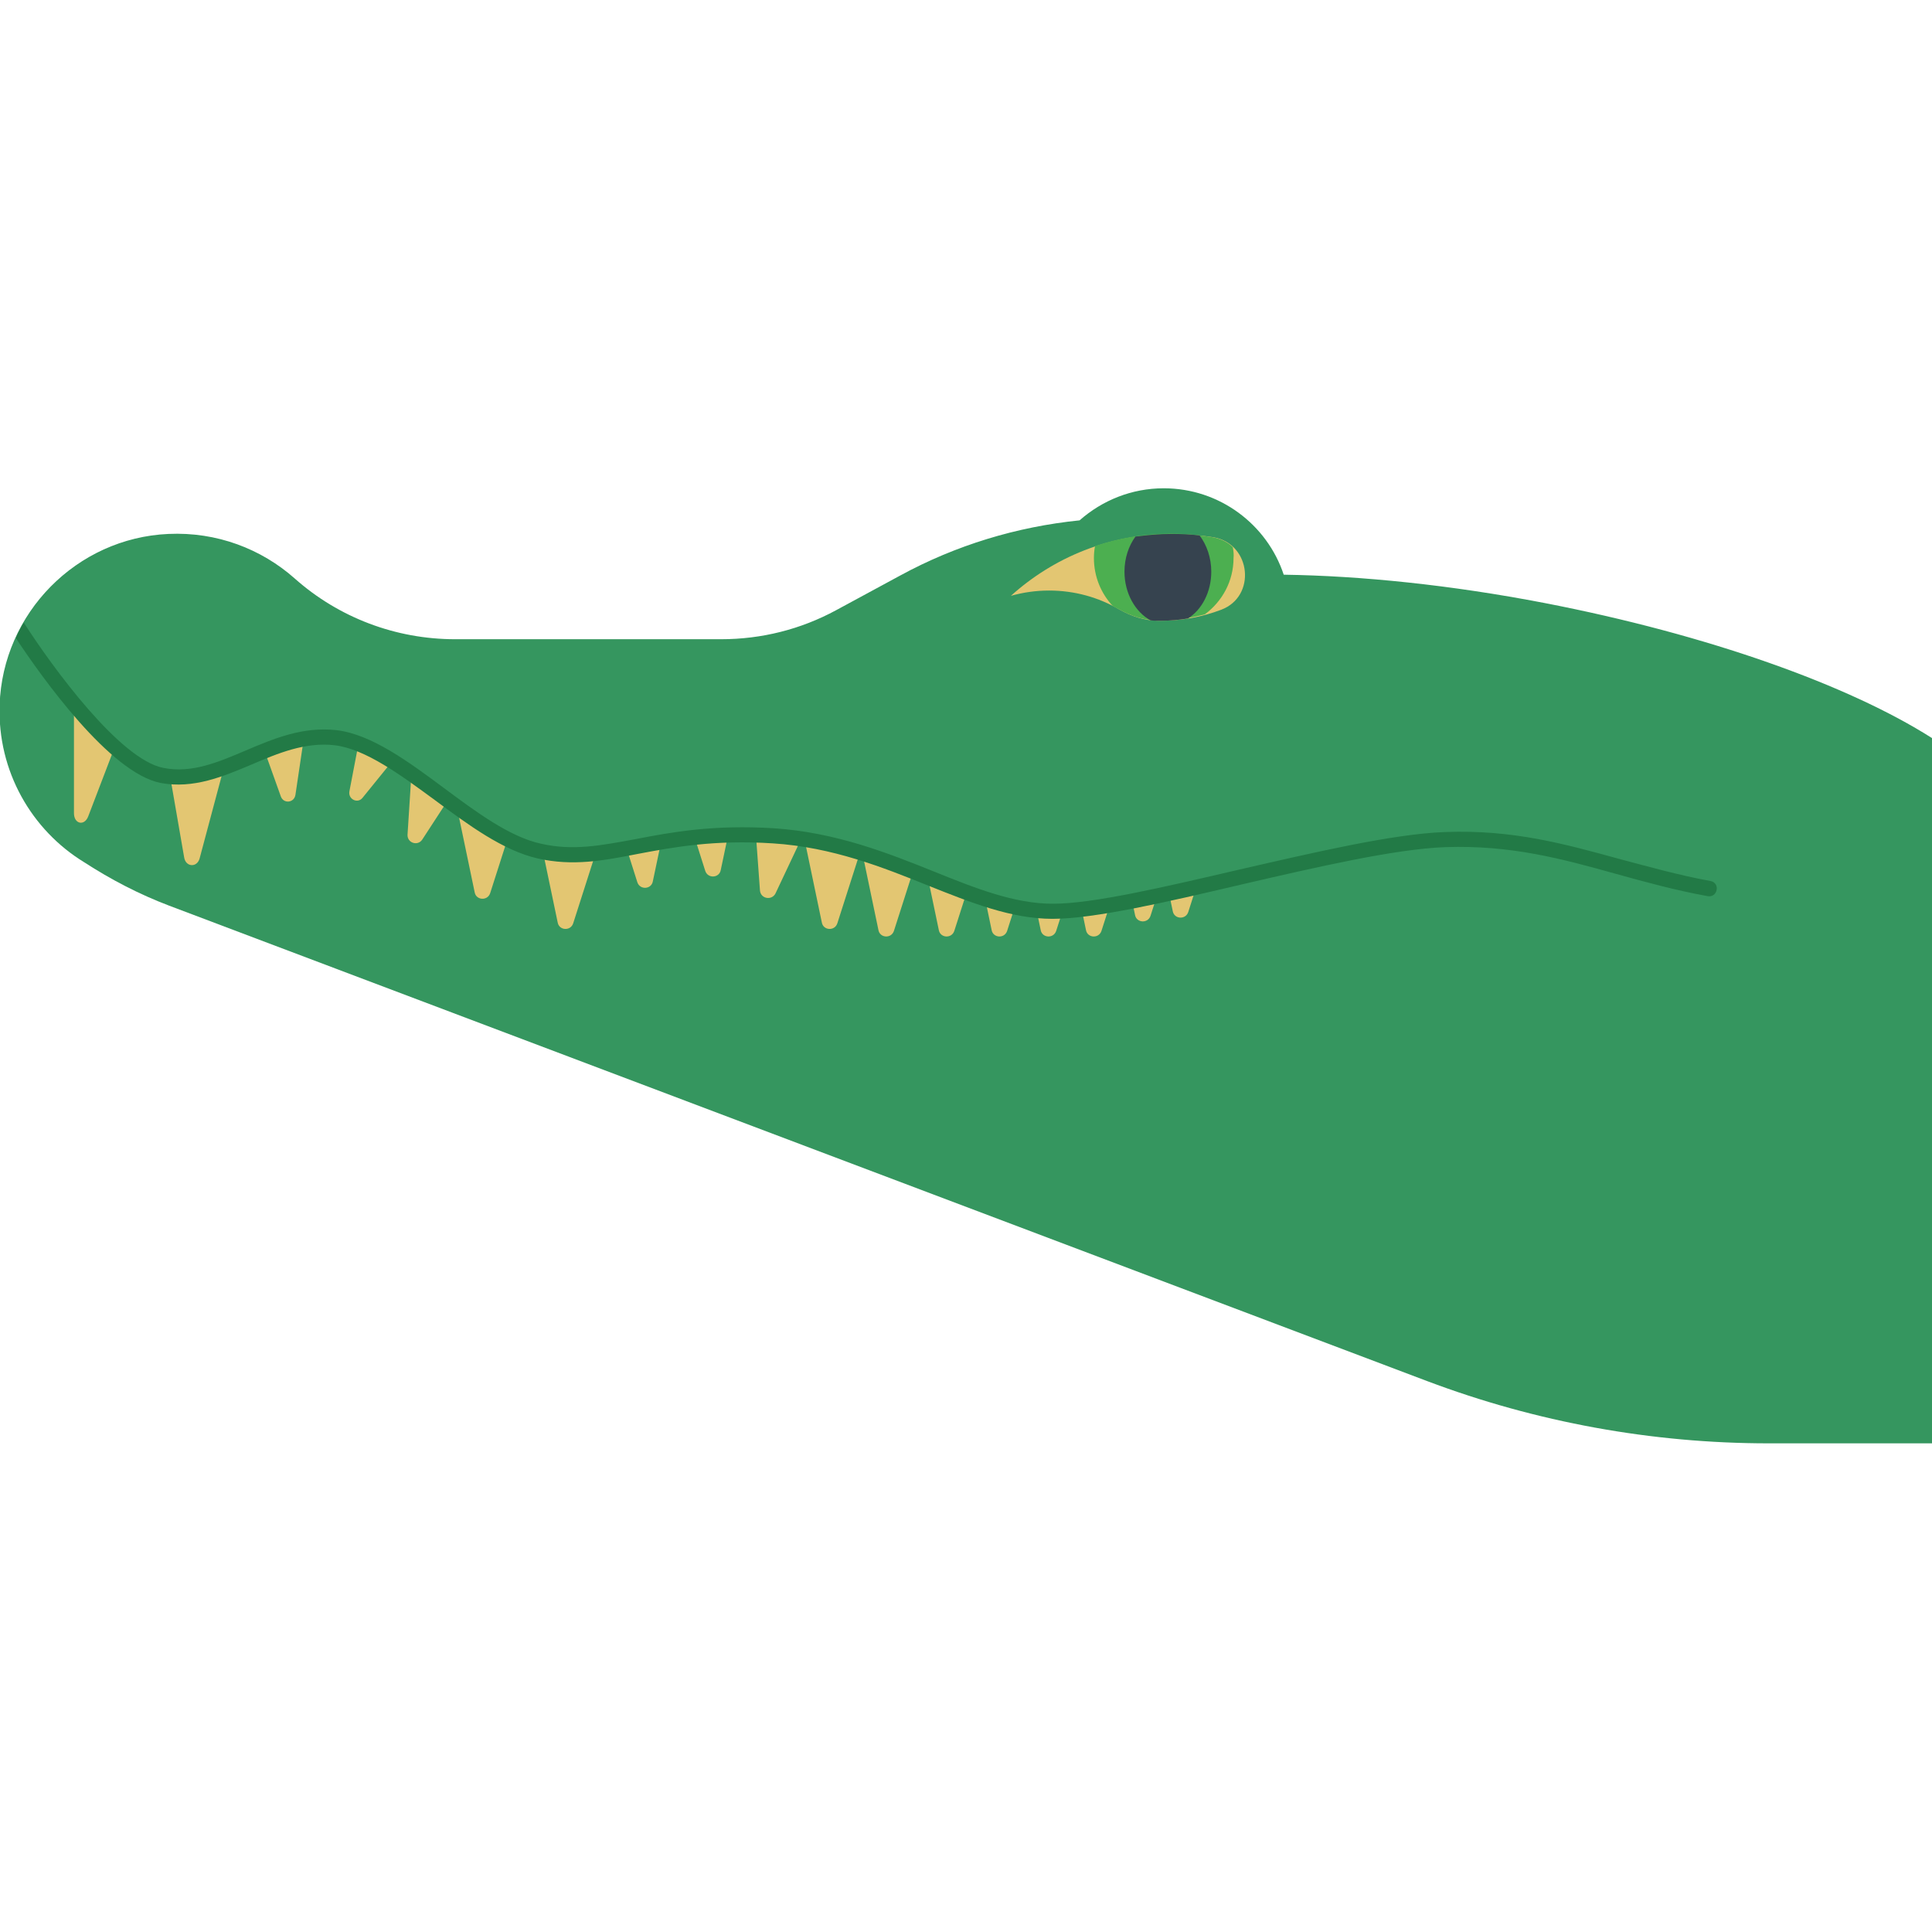 <svg version="1.1" xmlns="http://www.w3.org/2000/svg" x="0" y="0" viewBox="0 0 512 512" xml:space="preserve"><style type="text/css">.st0{fill:#35965f}.st1{fill:#e3c672}</style><path class="st0" d="M512 195.6c-22-14-59.3-27.4-102.7-35.8-24.9-4.8-48.6-7.2-69.1-7.5-4.4-13.3-17-22.9-31.8-22.9-8.5 0-16.3 3.2-22.3 8.5-16.7 1.7-32.8 6.6-47.5 14.6l-17 9.2c-9.4 5.1-19.8 7.7-30.5 7.7h-70.5c-15.7 0-30.8-5.7-42.5-16.1-8.8-7.8-20.6-12.4-33.5-11.8-24.3 1.1-43.9 21-44.7 45.3-.6 17.6 8.5 33.2 22.4 41.7 7.1 4.6 14.6 8.5 22.5 11.5l333.4 126c28.9 10.9 59.6 16.5 90.5 16.5H512V195.6z"/><path class="st1" d="m143 221.5 4.8 23c.4 2.1 3.4 2.3 4.1.2l7.1-22.2-16-1zm-22-8 4.8 23c.4 2.1 3.4 2.3 4.1.2l7.1-22.2-16-1zm-77-14 4.8 27.7c.4 2.6 3.4 2.8 4.1.3l7.1-26.6-16-1.4zm-24.4-15.3v31.3c0 2.9 2.8 3.5 3.8.8l10.9-28.5-14.7-3.6zm142.2 27.2 7.1 22.4c.7 2.1 3.7 1.9 4.1-.2l4.8-22.8-16 .6zm18-3 7.1 22.4c.7 2.1 3.7 1.9 4.1-.2l4.8-22.8-16 .6zm33.2 13.1 4.8 23c.4 2.1 3.4 2.3 4.1.2l7.1-22.2-16-1zm-13.3-8.9 1.7 23.4c.2 2.2 3.1 2.7 4.1.8l9.9-21-15.7-3.2z"/><path class="st1" d="m228 223.5 4.8 23c.4 2.1 3.4 2.3 4.1.2l7.1-22.2-16-1zm16 0 4.8 23c.4 2.1 3.4 2.3 4.1.2l7.1-22.2-16-1z"/><path class="st1" d="m258 223.5 4.8 23c.4 2.1 3.4 2.3 4.1.2l7.1-22.2-16-1z"/><path class="st1" d="m271 223.5 4.8 23c.4 2.1 3.4 2.3 4.1.2l7.1-22.2-16-1z"/><path class="st1" d="m283 223.5 4.8 23c.4 2.1 3.4 2.3 4.1.2l7.1-22.2-16-1z"/><path class="st1" d="m296 219.5 4.8 23c.4 2.1 3.4 2.3 4.1.2l7.1-22.2-16-1z"/><path class="st1" d="m306 218.5 4.8 23c.4 2.1 3.4 2.3 4.1.2l7.1-22.2-16-1zm-196.5-20.7-1.5 23.4c-.1 2.2 2.7 3.1 3.9 1.3l12.7-19.5-15.1-5.2zM97 186.7l-4.4 23c-.4 2.1 2.2 3.4 3.5 1.7l14.6-18-13.7-6.7zm-30.5 2.2 7.9 22.1c.7 2.1 3.6 1.8 3.9-.4l3.4-22.9-15.2 1.2z"/><path class="st0" d="M427 205.5c-2-1-72-9-72-9l-84-4-102-3-109-16-32-28c-9.8 4.4-17.9 12-22.8 21.5 6.3 9.6 24.7 36 37.8 38.5 16 3 29-12 46-10s36 26 54 30 31-6 62-4 52 20 74 20 77-18 104-19 44.5 8.3 70 13c0 0-24-29-26-30z"/><path d="M453.4 233.5c-8.7-1.6-16.4-3.8-24-5.8-14.6-4-28.4-7.9-46.5-7.2-13.8.5-34.6 5.4-54.7 10-19.8 4.6-38.5 9-49.2 9-10.2 0-20.5-4.1-31.4-8.5-12.2-4.9-26-10.4-42.5-11.5-16-1-27 1-36.8 2.9-9.2 1.7-16.5 3.1-24.9 1.2-8.3-1.8-17.2-8.4-25.8-14.8-9.4-7-19.2-14.2-28.4-15.3-8.9-1-16.6 2.2-24.1 5.4-7.3 3.1-14.3 6.1-21.8 4.6C31.8 201.3 14 177 6.3 165c-.8 1.3-1.5 2.7-2.1 4.1 7 10.6 25 35.8 38.4 38.4 8.7 1.6 16.5-1.7 24.1-4.9 7-3 14.2-6 22-5.1 8.2 1 17.5 7.9 26.5 14.5 8.9 6.6 18.1 13.4 27.3 15.5 9.3 2.1 17.3.6 26.5-1.2 9.5-1.8 20.3-3.8 35.8-2.8 15.8 1 29.3 6.4 41.2 11.2 11.3 4.5 22 8.8 32.9 8.8 11.1 0 30.1-4.4 50.1-9.1 19.9-4.6 40.6-9.4 54-9.9 17.4-.6 31 3.1 45.3 7.1 7.6 2.1 15.5 4.3 24.3 5.9 1.1.2 2.1-.5 2.3-1.6.3-1.1-.4-2.2-1.5-2.4z" fill="#227a46"/><path class="st1" d="M310.5 141.5c-16.4 0-31.3 6.2-42.6 16.4 3.2-.9 6.6-1.4 10.1-1.4 6.8 0 13.1 1.8 18.6 5 3.2 1.8 6.7 3 10.4 3h.6c5.6 0 11-1 16-2.9 9.4-3.5 8-17.4-1.9-19.2-3.7-.6-7.4-.9-11.2-.9z"/><path d="M326.7 145c-1.3-1.3-3.1-2.2-5.2-2.6-3.6-.6-7.3-1-11.1-1-7.1 0-13.9 1.2-20.2 3.3-.2 1-.3 2.1-.3 3.2 0 4.9 1.9 9.4 5 12.7.5.3 1 .5 1.5.8 3.2 1.8 6.7 3 10.4 3h.6c4.1 0 8.1-.6 11.9-1.6 4.6-3.4 7.6-8.8 7.6-14.9.1-.9 0-1.9-.2-2.9z" fill="#4caf50"/><path d="M321 151.5c0-3.7-1.2-7.1-3.1-9.6-2.4-.3-4.9-.4-7.4-.4-3.3 0-6.5.3-9.6.7-1.8 2.5-2.9 5.7-2.9 9.3 0 5.8 2.9 10.7 6.9 12.9.7.1 1.3.1 2 .1h.6c2.5 0 4.9-.2 7.3-.6 3.7-2.3 6.2-7 6.2-12.4z" fill="#36434f"/></svg>
